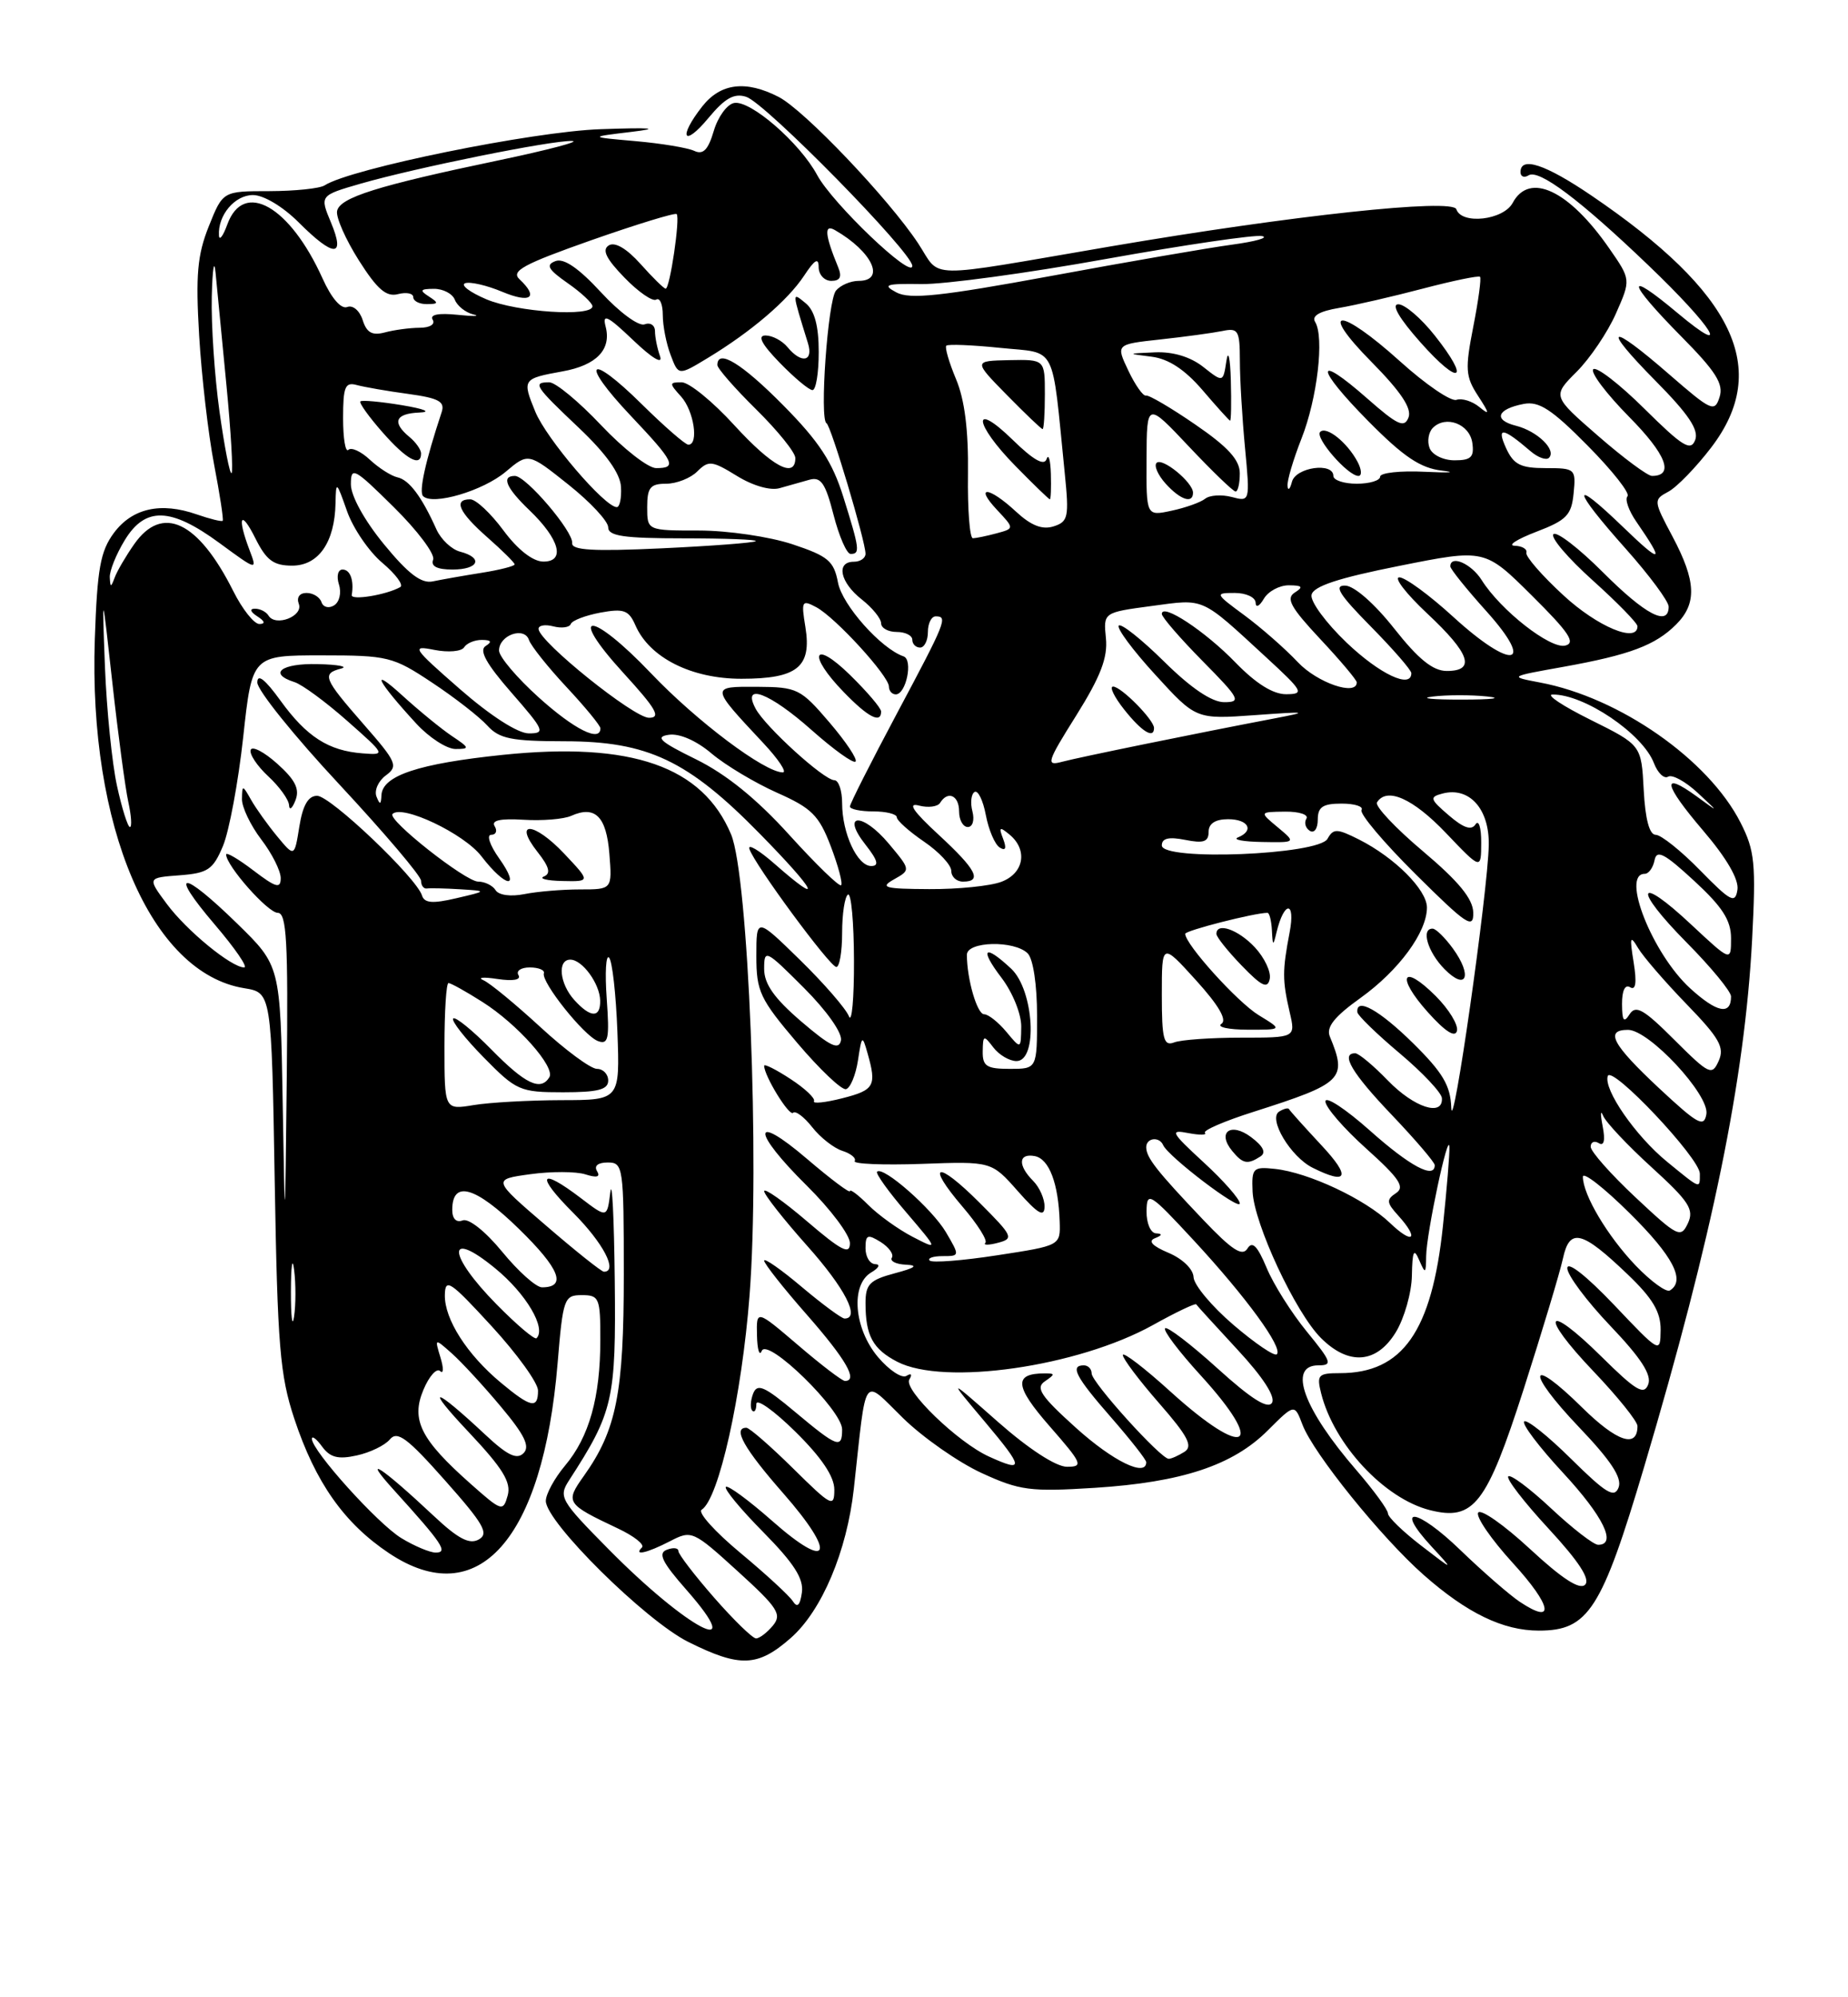 <?xml version="1.0" encoding="UTF-8" standalone="no"?>
<!DOCTYPE svg PUBLIC "-//W3C//DTD SVG 1.1//EN" "http://www.w3.org/Graphics/SVG/1.1/DTD/svg11.dtd" >
<svg xmlns="http://www.w3.org/2000/svg" xmlns:xlink="http://www.w3.org/1999/xlink" version="1.1" viewBox="0 0 237 256">
 <g >
 <path fill="currentColor"
d=" M 101.42 209.94 C 105.40 206.44 108.61 198.84 109.50 190.83 C 111.17 175.69 110.53 176.61 115.80 181.75 C 118.38 184.27 122.93 187.44 125.89 188.80 C 130.78 191.05 132.13 191.22 140.39 190.70 C 151.56 189.99 158.12 187.82 162.60 183.33 C 166.02 179.92 166.02 179.92 167.04 182.61 C 168.44 186.29 177.16 197.09 182.59 201.87 C 188.15 206.77 192.77 209.00 197.35 209.00 C 203.70 209.00 205.40 206.36 210.86 188.00 C 219.63 158.49 223.75 138.38 224.70 120.48 C 225.21 110.63 225.05 109.03 223.21 105.42 C 219.10 97.35 207.69 89.39 197.50 87.48 C 193.50 86.72 193.50 86.72 200.50 85.47 C 209.01 83.94 212.29 82.71 214.96 80.04 C 217.65 77.35 217.53 74.49 214.50 68.78 C 212.04 64.16 212.03 64.06 213.96 63.02 C 215.05 62.44 217.53 59.88 219.47 57.34 C 227.12 47.31 222.47 37.54 204.09 25.06 C 198.18 21.05 195.00 20.00 195.00 22.06 C 195.00 22.64 195.47 22.83 196.04 22.47 C 197.36 21.66 202.61 25.59 211.34 33.95 C 219.74 41.98 222.27 46.08 215.15 40.13 C 208.35 34.43 208.59 36.01 215.60 43.11 C 220.05 47.60 221.07 49.21 220.53 50.89 C 219.90 52.88 219.49 52.69 214.10 48.01 C 206.29 41.21 205.26 41.68 212.32 48.82 C 216.55 53.09 217.90 55.10 217.40 56.40 C 216.83 57.88 215.79 57.24 210.89 52.39 C 207.68 49.21 204.73 46.94 204.33 47.33 C 203.94 47.73 206.01 50.47 208.93 53.43 C 213.70 58.25 214.76 61.00 211.86 61.00 C 211.30 61.00 208.20 58.70 204.96 55.88 C 199.08 50.77 199.08 50.77 202.20 47.65 C 203.92 45.93 206.19 42.57 207.24 40.18 C 209.16 35.84 209.16 35.84 206.39 31.85 C 201.22 24.39 196.15 21.99 194.00 26.00 C 192.81 28.22 187.44 28.83 186.77 26.82 C 186.30 25.40 165.70 27.61 142.45 31.58 C 118.05 35.75 120.79 35.80 117.74 31.18 C 113.95 25.46 103.16 14.13 99.87 12.43 C 95.66 10.26 92.42 10.65 90.07 13.63 C 86.93 17.63 87.64 18.99 90.85 15.13 C 92.97 12.58 94.15 11.91 95.70 12.41 C 98.15 13.18 117.00 32.37 117.00 34.08 C 117.00 35.85 106.77 26.09 104.80 22.44 C 102.57 18.30 96.24 12.81 94.15 13.20 C 93.24 13.37 92.07 14.98 91.54 16.78 C 90.82 19.21 90.18 19.87 89.04 19.34 C 88.19 18.94 84.80 18.38 81.50 18.09 C 75.50 17.56 75.50 17.56 81.00 16.90 C 84.82 16.44 83.59 16.33 77.00 16.56 C 68.30 16.86 44.96 21.61 41.63 23.76 C 41.01 24.16 37.82 24.49 34.54 24.50 C 28.58 24.50 28.58 24.50 26.78 29.00 C 25.31 32.67 25.08 35.24 25.54 43.00 C 25.85 48.23 26.71 55.65 27.45 59.50 C 28.19 63.35 28.69 66.61 28.56 66.75 C 28.43 66.89 26.93 66.52 25.23 65.93 C 20.61 64.32 16.97 65.14 14.61 68.30 C 12.87 70.65 12.47 72.89 12.16 81.90 C 11.34 105.95 19.37 124.73 31.32 126.66 C 34.82 127.23 34.82 127.23 35.23 151.37 C 35.59 172.52 35.90 176.28 37.74 181.83 C 40.45 190.01 44.13 195.23 49.88 199.07 C 61.31 206.70 69.63 197.35 71.51 174.75 C 72.20 166.40 72.35 166.00 74.62 166.00 C 76.85 166.00 77.00 166.36 76.99 171.75 C 76.99 179.11 75.56 184.18 72.46 187.86 C 71.11 189.47 70.00 191.50 70.00 192.38 C 70.00 195.08 82.76 207.70 88.27 210.45 C 94.90 213.75 97.17 213.67 101.42 209.94 Z  M 91.58 204.77 C 89.06 201.89 87.00 199.20 87.00 198.80 C 87.00 198.39 86.33 198.32 85.51 198.64 C 84.35 199.08 84.92 200.24 88.02 203.76 C 96.13 212.98 88.16 208.82 78.02 198.54 C 71.86 192.31 71.61 191.86 72.98 189.74 C 78.65 180.99 79.01 179.41 78.84 164.08 C 78.75 156.06 78.50 150.99 78.27 152.82 C 77.86 156.13 77.86 156.13 74.50 153.57 C 69.17 149.51 68.63 150.58 73.53 155.47 C 77.37 159.32 79.29 163.00 77.45 163.00 C 77.14 163.00 73.80 160.34 70.02 157.08 C 63.14 151.17 63.14 151.17 68.01 150.50 C 70.69 150.13 73.87 150.14 75.07 150.52 C 76.55 150.99 77.03 150.86 76.57 150.11 C 76.15 149.43 76.69 149.00 77.94 149.00 C 79.92 149.00 80.00 149.53 80.00 163.37 C 80.00 178.58 79.06 183.29 74.88 189.17 C 72.46 192.57 72.58 192.76 79.25 195.91 C 81.31 196.88 82.69 197.97 82.33 198.34 C 81.20 199.46 82.96 199.07 85.93 197.54 C 88.70 196.10 88.88 196.18 94.62 201.40 C 99.77 206.08 100.31 206.92 99.12 208.36 C 98.37 209.26 97.40 210.00 96.96 210.00 C 96.52 210.00 94.10 207.65 91.58 204.77 Z  M 194.91 205.31 C 193.59 204.43 190.15 201.44 187.27 198.66 C 181.69 193.27 178.68 192.89 183.57 198.20 C 186.50 201.37 186.50 201.37 182.25 198.10 C 179.91 196.30 178.00 194.45 178.00 193.98 C 178.00 193.51 176.19 191.03 173.99 188.48 C 167.16 180.60 165.12 175.00 169.07 175.00 C 170.93 175.00 170.78 174.57 167.59 170.67 C 165.64 168.29 163.32 164.62 162.44 162.50 C 161.26 159.68 160.60 159.02 159.98 160.03 C 159.33 161.09 157.99 160.22 154.31 156.35 C 148.34 150.07 147.00 148.37 147.00 147.04 C 147.00 145.84 148.67 145.63 149.17 146.77 C 149.81 148.24 159.00 155.23 159.00 154.25 C 159.00 153.70 156.92 151.33 154.37 148.99 C 150.15 145.10 149.98 144.76 152.40 145.23 C 153.87 145.51 154.83 145.49 154.53 145.20 C 154.23 144.90 157.03 143.69 160.75 142.51 C 172.26 138.84 172.80 138.31 170.55 132.86 C 170.05 131.66 171.11 130.32 174.48 127.91 C 179.41 124.37 183.00 119.48 183.00 116.32 C 183.00 114.05 178.87 109.92 174.30 107.61 C 171.46 106.18 171.00 106.17 170.25 107.51 C 169.10 109.58 149.00 110.38 149.00 108.36 C 149.00 107.44 149.89 107.23 152.00 107.65 C 154.35 108.12 155.00 107.90 155.00 106.62 C 155.00 105.56 155.86 105.00 157.50 105.00 C 160.12 105.00 160.90 106.47 158.75 107.34 C 158.06 107.62 159.46 107.88 161.86 107.92 C 166.22 108.00 166.22 108.00 163.86 106.03 C 161.50 104.07 161.50 104.07 164.81 104.03 C 166.63 104.01 167.86 104.42 167.54 104.93 C 167.23 105.44 167.42 106.14 167.98 106.49 C 168.55 106.84 169.00 106.20 169.00 105.06 C 169.00 103.43 169.64 103.00 172.06 103.00 C 173.74 103.00 174.89 103.37 174.61 103.82 C 174.33 104.28 177.45 107.98 181.55 112.05 C 188.09 118.54 188.99 119.15 188.94 116.97 C 188.90 115.20 187.08 112.98 182.48 109.10 C 178.95 106.13 176.31 103.31 176.59 102.85 C 177.84 100.84 181.20 102.33 185.42 106.75 C 189.95 111.50 189.95 111.50 189.96 108.00 C 189.97 106.08 189.64 105.02 189.23 105.66 C 188.71 106.47 187.69 106.13 185.81 104.51 C 183.37 102.42 183.30 102.16 185.00 101.71 C 188.43 100.81 191.01 103.67 190.93 108.31 C 190.82 114.28 186.26 146.23 186.12 141.96 C 186.02 139.14 185.03 137.47 181.22 133.71 C 176.89 129.45 173.87 127.77 174.08 129.75 C 174.13 130.16 176.56 132.53 179.50 135.00 C 182.44 137.47 184.87 140.06 184.92 140.75 C 185.08 143.17 181.35 141.96 178.00 138.50 C 176.13 136.57 174.25 135.00 173.80 135.00 C 171.87 135.00 173.38 137.55 178.50 142.91 C 181.53 146.09 184.00 148.98 184.00 149.34 C 184.00 151.18 180.82 149.48 175.70 144.92 C 172.56 142.13 169.99 140.44 169.98 141.17 C 169.97 141.90 172.33 144.63 175.23 147.23 C 179.46 151.03 180.21 152.15 179.04 152.92 C 177.78 153.75 177.81 154.14 179.29 155.77 C 182.07 158.83 181.24 159.61 178.25 156.74 C 175.05 153.68 167.81 150.28 163.50 149.82 C 160.70 149.52 160.51 149.71 160.64 152.73 C 160.83 156.86 166.13 168.22 169.40 171.49 C 172.97 175.06 176.55 174.78 179.01 170.75 C 180.10 168.96 181.03 165.70 181.07 163.50 C 181.13 160.34 181.32 159.92 182.00 161.50 C 182.80 163.33 182.87 163.29 182.90 161.00 C 182.93 158.08 185.77 144.78 185.88 147.00 C 185.93 147.82 185.55 152.39 185.05 157.15 C 183.63 170.65 179.88 176.00 171.84 176.00 C 169.05 176.00 168.84 176.23 169.43 178.58 C 171.08 185.16 177.55 192.09 183.39 193.56 C 189.00 194.97 190.65 192.84 195.40 178.07 C 197.79 170.61 200.06 163.06 200.44 161.31 C 201.30 157.33 202.86 157.71 208.75 163.35 C 211.96 166.42 212.99 168.16 212.97 170.46 C 212.93 173.49 212.92 173.49 206.97 167.22 C 203.44 163.52 201.00 161.60 201.00 162.55 C 201.00 163.43 203.48 166.75 206.52 169.94 C 210.46 174.07 211.85 176.22 211.38 177.44 C 210.84 178.87 209.81 178.26 205.39 173.89 C 198.18 166.77 197.32 168.39 204.38 175.79 C 207.47 179.03 210.00 182.18 210.00 182.78 C 210.00 185.68 207.37 184.80 202.93 180.43 C 195.98 173.58 195.62 175.70 202.50 182.92 C 206.60 187.21 208.05 189.42 207.58 190.65 C 207.04 192.06 205.99 191.43 201.49 186.99 C 198.50 184.03 195.79 181.88 195.47 182.19 C 195.15 182.51 197.39 185.47 200.45 188.77 C 205.63 194.36 207.40 198.00 204.96 198.00 C 204.38 198.00 201.68 195.91 198.94 193.35 C 196.21 190.79 193.73 188.94 193.43 189.23 C 193.14 189.53 195.46 192.54 198.60 195.93 C 202.48 200.13 203.98 202.42 203.28 203.12 C 202.59 203.81 200.33 202.35 196.21 198.53 C 192.88 195.45 189.90 193.36 189.57 193.88 C 189.25 194.40 191.25 197.31 194.02 200.34 C 199.04 205.83 199.49 208.36 194.91 205.31 Z  M 169.45 146.77 C 167.28 144.44 165.42 142.37 165.32 142.17 C 165.22 141.96 164.65 142.10 164.05 142.47 C 162.59 143.37 165.51 148.27 168.35 149.68 C 172.86 151.93 173.27 150.85 169.45 146.77 Z  M 161.64 148.23 C 162.41 147.74 162.02 146.93 160.45 145.75 C 157.83 143.78 156.03 145.12 158.04 147.54 C 159.39 149.18 160.00 149.29 161.64 148.23 Z  M 184.13 127.67 C 179.84 123.38 178.98 125.12 183.11 129.73 C 185.34 132.22 186.62 133.04 186.85 132.13 C 187.04 131.36 185.82 129.36 184.13 127.67 Z  M 186.32 121.56 C 185.32 120.19 184.16 119.05 183.75 119.03 C 182.20 118.97 183.08 122.01 185.25 124.21 C 188.08 127.08 188.88 125.08 186.32 121.56 Z  M 101.67 205.22 C 101.22 204.52 98.19 201.73 94.94 199.03 C 91.68 196.32 89.45 193.84 89.98 193.51 C 92.18 192.15 95.14 178.91 96.13 166.00 C 97.45 148.87 95.98 112.25 93.76 106.95 C 90.10 98.22 81.00 95.05 64.50 96.75 C 53.69 97.87 49.05 99.41 48.92 101.91 C 48.86 103.17 48.72 103.20 48.28 102.09 C 47.98 101.31 48.52 100.10 49.48 99.39 C 51.10 98.20 50.88 97.68 46.62 92.82 C 41.48 86.94 41.24 86.35 43.75 85.69 C 44.71 85.44 43.36 85.18 40.75 85.12 C 36.06 85.00 34.34 86.34 37.77 87.43 C 38.75 87.74 41.78 89.97 44.52 92.39 C 49.47 96.76 49.48 96.79 46.50 96.56 C 42.13 96.23 39.32 94.43 35.97 89.80 C 33.99 87.06 33.00 86.29 33.00 87.48 C 33.00 88.46 37.72 94.33 43.50 100.52 C 49.27 106.72 54.00 112.28 54.00 112.89 C 54.00 113.50 54.34 113.95 54.75 113.88 C 55.16 113.82 57.08 113.86 59.00 113.98 C 62.50 114.20 62.50 114.20 58.51 115.13 C 55.49 115.84 54.43 115.76 54.12 114.78 C 53.41 112.49 42.37 102.00 40.67 102.00 C 39.53 102.00 38.83 103.20 38.39 105.94 C 37.76 109.87 37.76 109.87 35.54 107.19 C 34.32 105.71 32.81 103.60 32.19 102.50 C 31.11 100.59 31.06 100.58 31.03 102.41 C 31.01 103.45 32.13 105.79 33.50 107.59 C 34.88 109.39 36.00 111.62 36.00 112.55 C 36.00 113.95 35.39 113.77 32.50 111.57 C 30.57 110.10 29.00 109.18 29.00 109.52 C 29.00 110.95 34.35 117.00 35.62 117.00 C 36.76 117.00 36.96 120.66 36.78 137.75 C 36.55 158.50 36.55 158.50 36.25 141.14 C 35.95 123.78 35.95 123.78 30.43 118.39 C 23.26 111.39 21.53 111.46 27.54 118.50 C 30.13 121.53 31.83 124.00 31.32 124.00 C 29.68 124.00 23.91 119.27 21.37 115.83 C 18.90 112.50 18.90 112.50 23.03 112.19 C 26.67 111.91 27.32 111.47 28.60 108.42 C 29.39 106.52 30.56 100.25 31.19 94.48 C 32.33 84.00 32.33 84.00 41.25 84.00 C 49.76 84.00 50.40 84.16 55.41 87.49 C 58.30 89.40 61.48 91.88 62.49 92.99 C 64.03 94.69 65.57 95.00 72.40 95.01 C 83.08 95.02 88.23 97.46 97.47 106.89 C 104.74 114.30 105.75 116.35 99.37 110.75 C 97.33 108.96 95.86 108.09 96.11 108.82 C 96.77 110.82 106.39 123.87 107.25 123.94 C 107.66 123.97 108.00 122.00 108.00 119.56 C 108.00 117.12 108.34 114.91 108.75 114.66 C 109.16 114.41 109.51 118.21 109.52 123.11 C 109.54 128.00 109.24 131.22 108.87 130.26 C 108.49 129.29 105.67 126.04 102.59 123.03 C 97.00 117.57 97.00 117.57 97.00 122.54 C 97.00 127.08 97.45 128.03 102.25 133.68 C 105.14 137.08 107.95 139.75 108.50 139.60 C 109.05 139.46 109.74 137.80 110.03 135.92 C 110.52 132.67 110.59 132.63 111.26 135.00 C 112.45 139.18 112.15 139.72 108.01 140.77 C 105.81 141.33 104.18 141.49 104.39 141.14 C 104.59 140.79 103.24 139.51 101.38 138.30 C 99.52 137.08 98.00 136.32 98.00 136.60 C 98.00 137.89 101.21 143.12 101.71 142.63 C 102.01 142.32 103.12 143.15 104.16 144.47 C 105.20 145.80 106.95 147.17 108.04 147.51 C 109.13 147.86 109.84 148.45 109.61 148.82 C 109.37 149.19 113.23 149.35 118.17 149.18 C 127.16 148.85 127.16 148.85 130.54 152.68 C 133.11 155.59 133.93 156.06 133.96 154.68 C 133.98 153.68 133.32 152.18 132.50 151.36 C 130.50 149.35 130.60 147.78 132.71 148.18 C 134.55 148.54 135.74 151.67 135.90 156.58 C 136.00 159.65 136.00 159.65 127.90 160.89 C 123.45 161.58 119.55 161.88 119.23 161.57 C 118.92 161.26 119.67 161.00 120.89 161.00 C 123.10 161.00 123.10 160.98 121.31 157.93 C 119.54 154.94 113.25 149.41 112.48 150.18 C 112.27 150.40 113.95 152.75 116.23 155.40 C 120.36 160.24 120.36 160.24 117.03 158.52 C 115.20 157.57 112.65 155.74 111.35 154.44 C 110.06 153.15 109.00 152.35 109.00 152.67 C 109.00 152.98 106.53 151.13 103.50 148.54 C 96.37 142.45 96.37 144.96 103.50 152.00 C 106.52 154.99 109.00 158.29 109.00 159.34 C 109.00 160.87 107.93 160.33 103.50 156.54 C 100.48 153.96 98.00 152.22 98.00 152.67 C 98.01 153.13 100.48 156.27 103.50 159.66 C 108.36 165.10 110.37 169.00 108.31 169.00 C 107.94 169.00 105.46 167.17 102.81 164.94 C 100.17 162.71 98.00 161.20 98.00 161.58 C 98.00 161.96 100.47 165.10 103.50 168.54 C 108.50 174.24 110.09 177.00 108.36 177.00 C 108.00 177.00 105.30 174.94 102.36 172.42 C 97.00 167.85 97.00 167.85 97.08 171.17 C 97.12 173.00 97.40 173.89 97.69 173.15 C 98.41 171.37 108.00 180.74 108.00 183.21 C 108.00 185.74 107.39 185.51 102.00 181.00 C 98.00 177.65 97.11 177.27 96.58 178.64 C 96.24 179.55 96.19 180.52 96.48 180.81 C 96.76 181.10 97.00 180.71 97.00 179.95 C 97.00 179.20 99.25 180.79 102.00 183.50 C 105.36 186.81 107.00 189.25 107.00 190.93 C 107.00 193.26 106.63 193.07 101.72 188.22 C 98.81 185.35 96.11 183.00 95.72 183.00 C 93.92 183.00 95.42 185.67 100.44 191.39 C 107.36 199.27 106.47 201.51 99.03 194.94 C 96.02 192.29 93.34 190.32 93.09 190.58 C 92.83 190.84 94.99 193.45 97.90 196.39 C 101.83 200.38 103.09 202.34 102.84 204.12 C 102.60 205.79 102.25 206.12 101.67 205.22 Z  M 125.63 154.16 C 120.13 148.66 118.63 149.04 123.47 154.70 C 125.37 156.92 126.68 158.99 126.37 159.30 C 126.06 159.61 126.79 159.61 128.00 159.29 C 130.05 158.75 129.90 158.43 125.63 154.16 Z  M 35.57 97.90 C 33.88 96.38 32.34 95.58 32.15 96.11 C 31.96 96.65 32.97 98.17 34.40 99.50 C 35.83 100.82 37.03 102.49 37.07 103.20 C 37.11 103.92 37.48 103.64 37.89 102.58 C 38.46 101.14 37.87 99.96 35.57 97.90 Z  M 57.97 94.35 C 56.61 93.44 53.72 91.08 51.55 89.10 C 47.35 85.28 48.39 87.32 53.39 92.75 C 55.04 94.54 57.30 96.00 58.42 96.00 C 60.27 96.00 60.24 95.86 57.97 94.35 Z  M 51.46 197.14 C 48.43 195.29 40.00 185.94 40.00 184.42 C 40.00 183.98 40.60 184.43 41.32 185.43 C 42.34 186.81 43.37 187.08 45.75 186.55 C 47.46 186.18 49.38 185.25 50.01 184.48 C 50.96 183.35 52.26 184.32 57.08 189.76 C 62.04 195.34 62.74 196.57 61.40 197.32 C 60.20 197.99 58.75 197.23 55.65 194.32 C 48.86 187.95 46.21 186.24 50.56 191.03 C 56.76 197.87 57.51 199.00 55.87 199.00 C 55.12 198.99 53.13 198.16 51.46 197.14 Z  M 60.35 190.18 C 53.95 184.51 52.68 181.99 54.30 178.14 C 55.03 176.39 56.00 175.31 56.44 175.73 C 56.89 176.16 56.91 175.38 56.49 174.00 C 55.73 171.50 55.73 171.50 57.98 173.50 C 59.21 174.60 62.04 177.66 64.25 180.31 C 67.28 183.92 68.00 185.40 67.14 186.26 C 66.28 187.12 65.06 186.53 62.25 183.90 C 55.57 177.65 54.35 177.46 60.11 183.56 C 64.48 188.20 65.58 189.98 65.11 191.68 C 64.52 193.78 64.35 193.73 60.35 190.18 Z  M 126.85 186.70 C 122.84 184.89 115.82 178.10 116.62 176.81 C 117.02 176.16 116.86 175.97 116.25 176.35 C 115.66 176.71 114.02 175.62 112.59 173.93 C 109.50 170.25 109.06 164.65 111.75 163.08 C 112.72 162.51 112.94 162.05 112.25 162.03 C 111.56 162.01 111.00 161.10 111.00 159.99 C 111.00 158.26 111.26 158.15 112.94 159.19 C 114.00 159.86 114.65 160.76 114.38 161.20 C 114.10 161.64 114.92 162.05 116.19 162.10 C 117.81 162.18 117.39 162.50 114.75 163.20 C 111.54 164.06 111.00 164.60 111.00 167.02 C 111.00 171.20 111.93 172.91 115.07 174.54 C 121.08 177.65 138.20 175.19 147.85 169.84 C 150.79 168.20 153.30 167.01 153.41 167.18 C 153.52 167.36 155.93 169.99 158.75 173.04 C 161.96 176.50 163.60 179.03 163.13 179.80 C 162.60 180.65 160.47 179.31 156.14 175.39 C 152.72 172.29 149.69 169.98 149.42 170.25 C 149.14 170.52 151.19 173.23 153.96 176.26 C 162.51 185.62 159.82 187.15 150.17 178.42 C 146.78 175.34 144.00 173.22 144.00 173.68 C 144.00 174.15 146.10 176.93 148.66 179.86 C 152.35 184.08 153.02 185.37 151.91 186.08 C 151.13 186.57 150.22 186.98 149.89 186.98 C 148.89 187.01 140.00 177.18 140.00 176.04 C 140.00 175.47 139.55 175.00 139.00 175.00 C 137.18 175.00 137.95 176.48 142.50 181.68 C 144.97 184.51 147.00 187.09 147.00 187.41 C 147.00 189.37 142.74 187.29 138.00 183.02 C 133.47 178.94 132.77 177.88 134.00 177.05 C 135.33 176.14 135.33 176.03 134.00 176.03 C 129.97 176.03 130.11 177.66 134.60 182.79 C 138.81 187.60 138.98 188.00 136.83 188.00 C 135.42 187.99 131.93 185.72 128.00 182.26 C 121.50 176.53 121.50 176.53 126.33 182.26 C 131.31 188.18 131.38 188.76 126.85 186.70 Z  M 64.23 177.22 C 59.90 173.62 57.00 169.09 57.05 166.00 C 57.09 163.76 57.72 164.18 63.05 169.98 C 66.32 173.54 69.00 177.25 69.00 178.23 C 69.00 180.62 68.08 180.43 64.23 177.22 Z  M 158.18 169.81 C 155.41 167.44 153.11 164.69 153.07 163.70 C 153.03 162.67 151.66 161.34 149.86 160.58 C 147.79 159.71 147.19 159.07 148.11 158.71 C 149.07 158.33 149.11 158.13 148.25 158.08 C 147.56 158.04 147.02 156.77 147.04 155.25 C 147.08 152.65 147.42 152.86 153.11 159.00 C 159.82 166.25 164.57 172.76 163.75 173.58 C 163.45 173.88 160.95 172.18 158.18 169.81 Z  M 63.69 167.19 C 57.35 160.76 57.23 157.41 63.51 162.57 C 67.47 165.81 70.09 170.24 68.81 171.52 C 68.57 171.76 66.27 169.81 63.69 167.19 Z  M 37.31 165.50 C 37.32 162.20 37.50 160.97 37.72 162.77 C 37.95 164.57 37.94 167.27 37.71 168.77 C 37.49 170.27 37.30 168.80 37.31 165.50 Z  M 209.77 162.21 C 206.16 158.44 203.00 153.13 203.00 150.83 C 203.00 150.13 205.70 152.23 209.00 155.50 C 214.57 161.01 216.20 164.14 214.16 165.40 C 213.70 165.68 211.73 164.25 209.77 162.21 Z  M 64.41 160.45 C 62.26 157.83 60.12 156.13 59.34 156.42 C 58.52 156.74 58.00 156.22 58.00 155.08 C 58.00 151.21 60.96 152.05 66.56 157.52 C 71.79 162.62 72.73 165.00 69.51 165.00 C 68.75 165.00 66.46 162.95 64.41 160.45 Z  M 209.75 153.47 C 206.59 150.51 204.00 147.59 204.00 146.98 C 204.00 146.38 204.47 146.17 205.04 146.52 C 205.71 146.94 205.89 146.16 205.53 144.33 C 205.23 142.78 205.26 142.18 205.59 143.00 C 205.92 143.82 208.72 146.80 211.81 149.61 C 216.62 153.99 217.29 155.02 216.47 156.79 C 215.56 158.73 215.16 158.54 209.75 153.47 Z  M 213.79 148.90 C 209.75 145.60 205.62 139.63 206.19 137.92 C 206.68 136.46 218.00 148.45 218.00 150.43 C 218.00 152.42 218.17 152.48 213.79 148.90 Z  M 212.75 139.46 C 206.76 133.86 205.77 132.00 208.79 132.00 C 211.49 132.00 219.24 140.33 218.84 142.79 C 218.54 144.56 217.75 144.12 212.75 139.46 Z  M 57.00 134.13 C 57.00 129.66 57.23 126.00 57.52 126.00 C 57.81 126.00 59.76 127.08 61.85 128.41 C 66.34 131.24 71.26 136.78 70.45 138.08 C 69.33 139.89 67.35 138.93 63.02 134.52 C 60.60 132.06 58.40 130.27 58.12 130.54 C 57.85 130.82 59.60 133.06 62.02 135.52 C 66.22 139.80 66.67 140.00 72.21 140.00 C 76.69 140.00 78.00 139.66 78.00 138.50 C 78.00 137.68 77.35 137.00 76.56 137.00 C 75.76 137.00 72.50 134.59 69.31 131.65 C 66.11 128.71 62.83 126.00 62.00 125.64 C 61.17 125.28 61.98 125.20 63.80 125.48 C 65.83 125.78 66.86 125.59 66.49 124.98 C 66.16 124.44 66.81 124.00 67.94 124.00 C 69.07 124.00 69.89 124.34 69.75 124.75 C 69.39 125.87 74.86 132.73 76.67 133.43 C 78.02 133.94 78.18 133.17 77.81 128.00 C 77.57 124.68 77.71 122.31 78.11 122.74 C 78.52 123.16 79.00 127.44 79.18 132.25 C 79.50 141.00 79.50 141.00 72.00 141.01 C 67.88 141.02 62.81 141.30 60.75 141.64 C 57.00 142.26 57.00 142.26 57.00 134.13 Z  M 214.72 133.27 C 210.80 129.35 209.78 128.77 208.99 130.00 C 208.25 131.16 208.03 130.86 208.02 128.69 C 208.01 126.96 208.41 126.13 209.06 126.54 C 209.78 126.98 209.93 125.95 209.51 123.35 C 208.98 120.08 209.06 119.80 210.07 121.50 C 210.72 122.60 213.52 125.84 216.30 128.71 C 220.51 133.05 221.19 134.25 220.42 135.97 C 219.56 137.91 219.21 137.74 214.72 133.27 Z  M 126.03 134.75 C 126.06 132.67 126.16 132.63 127.39 134.25 C 128.12 135.21 129.46 136.00 130.36 136.00 C 133.13 136.00 132.61 126.93 129.69 124.17 C 126.22 120.92 125.56 121.55 128.45 125.34 C 129.87 127.21 130.99 129.98 130.97 131.59 C 130.93 134.50 130.93 134.50 129.06 132.25 C 128.02 131.01 126.75 130.00 126.21 130.00 C 125.31 130.00 124.00 125.48 124.00 122.38 C 124.00 120.64 130.10 120.50 131.80 122.20 C 132.50 122.90 133.00 126.24 133.00 130.20 C 133.00 137.00 133.00 137.00 129.50 137.00 C 126.53 137.00 126.00 136.66 126.03 134.75 Z  M 102.75 130.92 C 99.29 127.95 98.00 126.12 98.00 124.18 C 98.00 121.62 98.19 121.71 103.10 126.62 C 106.04 129.56 108.05 132.42 107.85 133.36 C 107.58 134.64 106.48 134.11 102.75 130.92 Z  M 149.00 127.51 C 149.00 120.81 149.00 120.81 153.39 125.65 C 156.30 128.86 157.40 130.75 156.64 131.23 C 156.01 131.64 157.53 131.97 160.00 131.98 C 164.50 131.99 164.50 131.99 161.43 130.12 C 158.71 128.46 152.00 121.04 152.00 119.69 C 152.00 119.27 160.89 117.00 162.55 117.00 C 162.80 117.00 163.05 118.01 163.12 119.25 C 163.22 121.28 163.28 121.31 163.71 119.50 C 164.69 115.43 166.17 115.43 165.39 119.50 C 164.45 124.43 164.45 125.64 165.40 129.75 C 166.16 133.00 166.16 133.00 159.16 133.00 C 155.31 133.00 151.45 133.27 150.58 133.61 C 149.24 134.12 149.00 133.21 149.00 127.51 Z  M 160.92 121.41 C 158.78 119.13 156.00 118.17 156.00 119.70 C 156.00 120.09 157.46 121.92 159.25 123.77 C 161.82 126.43 162.57 126.78 162.84 125.47 C 163.03 124.57 162.16 122.74 160.92 121.41 Z  M 73.65 128.17 C 71.76 126.08 71.45 123.00 73.14 123.00 C 74.68 123.00 76.93 126.09 76.97 128.25 C 77.01 130.51 75.74 130.48 73.65 128.17 Z  M 216.75 126.67 C 211.91 122.24 207.85 112.00 210.93 112.00 C 211.44 112.00 212.00 111.22 212.19 110.26 C 212.46 108.86 213.45 109.37 217.26 112.89 C 220.90 116.24 222.00 117.96 222.00 120.26 C 222.00 123.27 222.00 123.27 216.93 118.54 C 209.88 111.93 209.36 113.79 216.31 120.81 C 219.44 123.97 222.00 127.08 222.00 127.72 C 222.00 130.17 220.18 129.80 216.75 126.67 Z  M 218.04 111.56 C 215.59 109.05 213.02 107.00 212.34 107.00 C 211.53 107.00 211.00 105.00 210.80 101.25 C 210.50 95.50 210.50 95.50 204.00 92.27 C 200.43 90.50 198.22 89.04 199.10 89.02 C 203.15 88.96 210.67 94.04 212.11 97.81 C 212.60 99.08 213.41 99.86 213.93 99.55 C 214.44 99.23 216.13 100.15 217.68 101.58 C 220.50 104.20 220.50 104.20 217.60 102.08 C 212.99 98.73 213.32 100.49 218.43 106.47 C 221.44 109.99 223.03 112.73 222.82 114.05 C 222.54 115.86 221.96 115.56 218.04 111.56 Z  M 63.56 114.10 C 63.19 113.50 62.18 113.00 61.33 113.00 C 59.70 113.00 49.62 105.05 50.34 104.33 C 51.58 103.08 59.52 106.85 61.74 109.75 C 64.88 113.84 66.89 114.06 64.00 110.00 C 62.83 108.35 62.37 107.00 62.99 107.00 C 63.61 107.00 63.81 106.50 63.44 105.90 C 62.97 105.15 64.15 104.89 67.13 105.07 C 69.53 105.22 72.29 105.00 73.25 104.57 C 76.32 103.20 77.77 104.64 78.15 109.43 C 78.51 114.00 78.51 114.00 74.38 114.00 C 72.11 114.00 68.90 114.27 67.25 114.60 C 65.50 114.95 63.96 114.74 63.56 114.10 Z  M 72.36 109.42 C 68.50 105.33 65.75 105.14 68.93 109.19 C 70.45 111.11 70.67 111.97 69.76 112.34 C 69.07 112.61 70.13 112.88 72.12 112.92 C 75.74 113.00 75.74 113.00 72.36 109.42 Z  M 101.23 107.02 C 97.03 102.38 93.13 99.23 89.25 97.32 C 84.66 95.07 83.96 94.44 85.77 94.18 C 87.14 93.98 89.32 94.93 91.27 96.59 C 93.05 98.09 96.82 100.34 99.64 101.60 C 104.09 103.57 105.03 104.50 106.54 108.46 C 107.50 110.98 108.10 113.23 107.87 113.46 C 107.64 113.69 104.65 110.79 101.23 107.02 Z  M 114.65 112.71 C 116.80 111.50 116.80 111.50 113.99 108.14 C 110.58 104.08 107.80 104.21 111.00 108.27 C 112.58 110.28 112.77 111.00 111.73 111.00 C 109.95 111.00 108.00 106.81 108.00 102.95 C 108.00 101.33 107.55 100.00 107.00 100.00 C 105.68 100.00 98.16 93.17 96.91 90.84 C 95.08 87.42 98.70 88.79 104.07 93.56 C 106.90 96.07 109.44 97.90 109.72 97.61 C 110.00 97.33 108.49 95.07 106.36 92.58 C 102.68 88.28 102.25 88.06 97.13 88.03 C 91.07 88.00 91.06 87.94 97.90 95.25 C 99.83 97.31 100.95 99.00 100.40 99.00 C 98.07 99.00 89.34 92.44 83.51 86.32 C 75.77 78.20 72.55 78.16 79.98 86.29 C 84.17 90.87 84.81 92.00 83.23 92.00 C 81.28 92.00 69.21 82.31 69.07 80.63 C 69.03 80.16 69.88 80.00 70.95 80.28 C 72.03 80.56 73.04 80.42 73.20 79.98 C 73.37 79.53 75.08 78.88 77.00 78.52 C 80.01 77.97 80.64 78.20 81.50 80.17 C 83.31 84.30 88.67 87.00 95.08 87.00 C 102.25 87.00 104.12 85.50 103.29 80.38 C 102.74 77.02 102.84 76.84 104.69 77.83 C 107.14 79.14 114.00 86.64 114.00 88.00 C 114.00 88.55 114.40 89.00 114.88 89.00 C 116.21 89.00 117.12 84.56 115.88 84.13 C 113.00 83.15 108.00 77.54 107.47 74.67 C 106.94 71.90 106.21 71.28 101.60 69.75 C 98.69 68.79 93.34 68.00 89.66 68.00 C 83.00 68.00 83.00 68.00 83.00 65.00 C 83.00 62.49 83.40 62.00 85.43 62.00 C 86.76 62.00 88.57 61.29 89.43 60.42 C 90.87 58.99 91.32 59.04 94.49 60.99 C 96.54 62.26 98.80 62.91 99.98 62.57 C 101.09 62.26 102.81 61.77 103.81 61.49 C 105.28 61.08 105.86 61.93 106.90 65.99 C 107.61 68.75 108.59 71.00 109.09 71.00 C 110.33 71.00 110.25 70.39 108.16 63.71 C 106.75 59.20 105.05 56.60 100.46 51.96 C 95.13 46.57 92.00 44.66 92.00 46.79 C 92.00 47.22 94.25 49.79 97.00 52.50 C 99.75 55.21 102.00 58.00 102.00 58.71 C 102.00 61.41 99.02 59.80 94.17 54.50 C 91.41 51.47 88.37 49.00 87.42 49.00 C 85.81 49.00 85.80 49.12 87.35 50.83 C 88.99 52.65 89.65 57.00 88.28 57.00 C 87.89 57.00 85.20 54.66 82.31 51.81 C 75.45 45.03 74.26 46.28 80.89 53.29 C 86.51 59.23 86.88 60.00 84.15 60.00 C 83.12 60.00 79.95 57.52 77.09 54.50 C 74.23 51.47 71.24 49.00 70.44 49.00 C 68.26 49.00 68.57 49.48 74.25 54.85 C 77.73 58.15 79.55 60.69 79.64 62.41 C 79.72 63.83 79.48 65.00 79.10 65.00 C 77.56 65.00 70.07 56.24 68.65 52.77 C 66.95 48.62 67.01 48.53 72.15 47.60 C 76.50 46.82 78.44 44.80 77.67 41.86 C 77.22 40.13 77.92 40.47 81.20 43.60 C 83.63 45.92 85.03 46.76 84.65 45.67 C 84.29 44.66 84.00 43.21 84.00 42.45 C 84.00 41.69 83.40 41.29 82.67 41.57 C 81.92 41.86 79.45 40.04 77.08 37.47 C 74.21 34.36 72.30 33.05 71.23 33.47 C 69.96 33.95 70.28 34.53 72.80 36.29 C 74.54 37.50 75.97 38.84 75.98 39.25 C 76.01 40.65 66.27 40.01 62.37 38.36 C 60.24 37.45 59.02 36.53 59.66 36.30 C 60.29 36.08 62.43 36.57 64.41 37.40 C 68.05 38.92 69.13 38.14 66.63 35.80 C 65.49 34.74 67.10 33.87 75.83 30.79 C 81.65 28.75 86.57 27.24 86.78 27.44 C 87.25 27.92 85.91 37.00 85.37 37.00 C 85.15 37.00 83.70 35.58 82.15 33.84 C 80.37 31.85 78.86 30.97 78.08 31.45 C 77.17 32.01 77.72 33.15 80.07 35.57 C 81.86 37.42 83.70 38.69 84.16 38.40 C 84.62 38.12 85.00 39.00 85.00 40.38 C 85.00 41.75 85.45 44.06 86.01 45.51 C 87.01 48.16 87.01 48.16 90.76 45.89 C 96.36 42.50 101.02 38.51 103.12 35.34 C 104.49 33.26 104.99 32.97 104.99 34.25 C 105.00 35.21 105.72 36.00 106.61 36.00 C 107.75 36.00 108.00 35.49 107.49 34.25 C 105.77 30.07 105.66 28.67 107.09 29.50 C 111.87 32.24 113.62 36.00 110.12 36.00 C 109.09 36.00 107.78 36.56 107.21 37.25 C 106.16 38.52 105.08 53.80 106.00 54.25 C 106.56 54.53 111.00 69.38 111.00 70.98 C 111.00 71.54 110.33 72.00 109.50 72.00 C 107.18 72.00 107.73 74.64 110.50 76.82 C 111.88 77.90 113.00 79.29 113.00 79.89 C 113.00 80.50 113.90 81.00 115.00 81.00 C 116.10 81.00 117.00 81.45 117.00 82.00 C 117.00 82.55 117.45 83.00 118.00 83.00 C 118.55 83.00 119.00 82.10 119.00 81.00 C 119.00 79.90 119.45 79.00 120.00 79.00 C 121.58 79.00 121.34 79.62 115.00 91.50 C 111.70 97.69 109.00 103.03 109.00 103.37 C 109.00 103.72 110.35 104.00 112.00 104.00 C 113.65 104.00 115.00 104.34 115.01 104.75 C 115.01 105.16 116.59 106.57 118.51 107.88 C 120.43 109.19 122.00 110.87 122.00 111.63 C 122.00 112.38 122.67 113.00 123.50 113.00 C 126.02 113.00 125.21 111.45 120.35 106.97 C 117.09 103.96 116.35 102.86 117.85 103.25 C 119.03 103.56 120.25 103.40 120.56 102.91 C 121.55 101.30 123.00 101.94 123.00 104.00 C 123.00 105.10 123.50 106.00 124.12 106.00 C 124.74 106.00 125.00 105.12 124.71 104.00 C 124.42 102.90 124.55 101.78 124.98 101.51 C 125.42 101.24 126.07 102.57 126.43 104.47 C 126.79 106.37 127.59 108.24 128.21 108.63 C 128.97 109.10 129.11 108.74 128.65 107.52 C 128.06 106.00 128.19 105.91 129.48 106.98 C 131.84 108.94 131.32 111.93 128.43 113.02 C 127.02 113.56 122.86 113.98 119.18 113.96 C 113.42 113.93 112.79 113.76 114.65 112.71 Z  M 113.00 91.20 C 113.00 90.76 111.20 88.65 109.00 86.50 C 104.26 81.87 103.52 83.88 108.20 88.70 C 111.32 91.93 113.00 92.80 113.00 91.20 Z  M 105.00 45.12 C 105.00 41.78 104.47 39.81 103.33 38.87 C 101.54 37.41 101.53 37.24 103.62 44.00 C 104.34 46.35 102.78 46.65 101.00 44.50 C 100.32 43.67 99.05 43.00 98.18 43.00 C 97.10 43.00 97.66 44.09 100.00 46.50 C 101.87 48.42 103.75 50.00 104.20 50.00 C 104.64 50.00 105.00 47.81 105.00 45.12 Z  M 15.01 100.75 C 14.37 97.86 13.68 91.00 13.46 85.50 C 13.08 75.50 13.08 75.50 14.41 87.51 C 15.14 94.11 16.06 100.97 16.45 102.76 C 16.84 104.54 16.94 106.00 16.66 106.00 C 16.39 106.00 15.64 103.64 15.01 100.75 Z  M 138.04 91.68 C 141.15 86.71 142.08 84.29 141.83 81.80 C 141.50 78.50 141.50 78.50 147.71 77.67 C 154.57 76.75 153.91 76.45 162.36 84.23 C 167.14 88.63 167.32 88.96 164.95 88.98 C 163.27 88.99 161.07 87.62 158.45 84.92 C 154.56 80.90 149.00 77.24 149.00 78.69 C 149.00 79.10 151.35 81.81 154.22 84.72 C 158.99 89.55 159.23 90.00 157.00 90.00 C 155.41 90.00 152.74 88.20 149.31 84.81 C 146.41 81.95 143.79 79.87 143.48 80.18 C 143.17 80.49 145.27 83.33 148.15 86.47 C 153.38 92.20 153.38 92.20 160.94 91.66 C 167.68 91.17 167.96 91.22 163.50 92.07 C 153.37 94.00 138.43 97.05 136.21 97.64 C 134.10 98.21 134.24 97.73 138.04 91.68 Z  M 148.00 93.31 C 148.00 92.27 143.78 88.00 142.75 88.00 C 142.25 88.00 142.89 89.33 144.17 90.94 C 146.41 93.77 148.00 94.76 148.00 93.31 Z  M 58.99 88.33 C 52.89 83.00 52.69 82.70 55.71 83.30 C 57.48 83.65 59.19 83.50 59.52 82.97 C 59.85 82.44 60.88 82.01 61.81 82.02 C 63.00 82.03 63.14 82.26 62.27 82.81 C 61.41 83.36 62.38 85.11 65.60 88.79 C 69.82 93.62 69.98 94.00 67.82 94.00 C 66.41 94.00 62.91 91.75 58.99 88.33 Z  M 69.11 89.41 C 66.30 86.88 64.00 84.17 64.00 83.38 C 64.00 81.40 67.25 80.26 67.84 82.03 C 68.10 82.79 70.26 85.50 72.65 88.06 C 75.04 90.62 77.00 93.00 77.00 93.35 C 77.00 95.17 73.67 93.51 69.11 89.41 Z  M 183.73 89.28 C 185.50 89.06 188.65 89.05 190.73 89.27 C 192.80 89.49 191.35 89.67 187.50 89.67 C 183.65 89.68 181.95 89.50 183.73 89.28 Z  M 166.44 84.87 C 164.82 83.15 161.74 80.45 159.60 78.87 C 155.81 76.08 155.77 76.00 158.35 76.00 C 159.81 76.00 161.01 76.56 161.03 77.25 C 161.05 77.94 161.51 77.72 162.08 76.75 C 162.64 75.79 164.09 75.01 165.30 75.02 C 167.02 75.03 167.19 75.23 166.05 75.95 C 164.88 76.69 165.52 77.85 169.30 81.89 C 171.89 84.65 174.00 87.16 174.00 87.46 C 174.00 89.26 168.93 87.52 166.44 84.87 Z  M 172.70 82.37 C 170.06 79.85 168.03 77.10 168.20 76.25 C 168.41 75.15 171.61 74.09 179.46 72.53 C 190.42 70.34 190.42 70.34 196.46 76.34 C 201.25 81.09 202.13 82.42 200.72 82.75 C 198.80 83.19 192.45 78.22 190.02 74.35 C 188.69 72.24 186.00 71.07 186.00 72.60 C 186.00 72.93 188.08 75.52 190.63 78.35 C 197.00 85.44 193.93 85.96 186.39 79.08 C 183.34 76.29 180.22 74.00 179.46 74.00 C 178.71 74.00 180.32 76.09 183.04 78.64 C 188.53 83.77 189.29 86.00 185.55 86.00 C 183.77 86.00 181.91 84.50 178.80 80.56 C 176.29 77.38 173.68 75.09 172.53 75.06 C 171.01 75.01 171.75 76.20 175.78 80.28 C 178.65 83.19 181.00 85.89 181.00 86.28 C 181.00 88.33 176.95 86.42 172.70 82.37 Z  M 200.50 76.30 C 197.75 73.77 195.61 71.31 195.75 70.84 C 195.89 70.38 195.21 69.98 194.25 69.95 C 193.29 69.92 194.53 69.12 197.00 68.17 C 200.91 66.68 201.54 66.03 201.81 63.23 C 202.12 60.09 202.02 60.00 198.22 60.00 C 195.01 60.00 194.12 59.55 193.15 57.44 C 191.89 54.67 192.71 54.76 196.26 57.81 C 197.22 58.64 198.30 59.03 198.65 58.68 C 199.65 57.68 197.16 55.26 194.42 54.57 C 191.47 53.83 191.97 52.43 195.42 51.77 C 197.37 51.40 199.02 52.47 203.62 57.13 C 206.79 60.33 209.09 63.25 208.72 63.61 C 208.36 63.98 208.87 65.45 209.87 66.89 C 213.55 72.22 213.15 72.37 208.14 67.54 C 201.37 61.01 201.57 62.58 208.50 70.34 C 211.52 73.73 213.99 77.06 214.00 77.75 C 214.00 80.36 211.02 78.80 205.58 73.36 C 202.48 70.26 199.62 68.06 199.22 68.47 C 198.82 68.88 201.09 71.54 204.25 74.38 C 207.41 77.22 210.00 79.87 210.00 80.27 C 210.00 82.48 204.86 80.33 200.50 76.30 Z  M 29.91 75.75 C 25.41 66.79 20.81 64.61 17.21 69.75 C 16.15 71.26 15.03 73.17 14.72 74.00 C 14.22 75.33 14.15 75.33 14.08 74.00 C 14.04 73.17 14.90 71.04 15.99 69.25 C 18.63 64.91 21.88 65.01 28.13 69.59 C 32.98 73.15 33.01 73.16 32.01 70.53 C 30.37 66.22 30.86 65.21 32.75 69.00 C 34.16 71.82 35.08 72.50 37.47 72.50 C 40.85 72.50 42.93 69.51 43.03 64.50 C 43.09 61.61 43.14 61.64 44.50 65.50 C 45.27 67.70 47.31 70.69 49.03 72.14 C 50.75 73.59 51.79 74.99 51.33 75.25 C 49.56 76.25 44.99 77.00 45.11 76.27 C 45.42 74.39 44.92 73.00 43.93 73.00 C 43.34 73.00 43.13 73.84 43.47 74.92 C 43.81 75.98 43.53 77.17 42.85 77.59 C 42.17 78.02 41.44 77.83 41.23 77.18 C 41.01 76.53 40.15 76.00 39.31 76.00 C 38.41 76.00 38.01 76.58 38.32 77.40 C 38.93 78.98 35.34 80.37 34.44 78.91 C 34.13 78.41 33.35 78.01 32.69 78.02 C 31.98 78.02 32.10 78.42 33.00 79.00 C 33.97 79.62 34.06 79.97 33.27 79.98 C 32.59 79.99 31.08 78.09 29.91 75.75 Z  M 49.25 69.77 C 46.75 66.73 45.00 63.57 45.00 62.08 C 45.00 59.75 45.40 59.96 50.52 65.02 C 53.55 68.01 55.82 71.04 55.55 71.73 C 55.22 72.58 56.05 73.00 58.03 73.00 C 61.39 73.00 62.03 71.50 59.01 70.71 C 57.92 70.43 56.55 69.14 55.97 67.85 C 54.08 63.65 52.48 61.51 50.97 61.18 C 50.16 61.00 48.57 59.98 47.43 58.92 C 46.29 57.85 45.05 57.29 44.68 57.66 C 44.30 58.03 44.00 56.20 44.00 53.60 C 44.00 49.57 44.26 48.94 45.75 49.35 C 46.71 49.61 49.68 50.13 52.35 50.49 C 56.28 51.03 57.09 51.47 56.64 52.83 C 54.56 59.11 53.69 63.03 54.26 63.59 C 55.49 64.82 61.94 62.92 64.85 60.47 C 67.76 58.02 67.76 58.02 72.88 62.10 C 75.70 64.34 78.00 66.81 78.00 67.59 C 78.00 68.71 80.00 69.00 87.67 69.00 C 92.98 69.00 97.15 69.16 96.92 69.36 C 96.69 69.57 91.27 69.98 84.88 70.28 C 76.08 70.69 73.28 70.53 73.38 69.61 C 73.53 68.12 67.46 61.00 66.03 61.00 C 64.25 61.00 64.90 62.53 67.91 65.41 C 71.78 69.12 72.55 72.01 69.66 71.98 C 68.32 71.96 66.38 70.44 64.56 67.98 C 62.94 65.79 61.03 64.00 60.31 64.00 C 58.10 64.00 58.84 65.65 62.50 68.87 C 64.42 70.56 66.00 72.12 66.00 72.34 C 66.00 72.56 64.09 73.05 61.75 73.42 C 59.41 73.79 56.60 74.29 55.50 74.52 C 54.04 74.83 52.35 73.55 49.25 69.77 Z  M 54.00 58.12 C 54.00 57.64 53.33 56.68 52.50 56.00 C 50.24 54.13 50.69 53.01 53.75 52.88 C 55.39 52.81 54.50 52.43 51.53 51.93 C 48.80 51.48 46.41 51.26 46.22 51.45 C 46.03 51.64 47.30 53.41 49.04 55.39 C 52.11 58.89 54.00 59.93 54.00 58.12 Z  M 124.14 60.75 C 124.21 55.16 123.72 51.24 122.61 48.60 C 121.71 46.45 121.15 44.52 121.36 44.31 C 121.57 44.09 124.70 44.22 128.30 44.59 C 135.65 45.34 134.85 43.79 136.55 60.65 C 137.12 66.28 137.00 66.87 135.11 67.47 C 133.66 67.93 132.22 67.36 130.28 65.56 C 126.81 62.34 124.89 62.19 127.88 65.37 C 130.10 67.74 130.10 67.74 127.80 68.36 C 126.54 68.70 125.17 68.98 124.77 68.99 C 124.36 68.99 124.08 65.29 124.14 60.75 Z  M 134.77 60.75 C 134.72 58.96 134.47 58.10 134.22 58.84 C 133.92 59.75 132.53 58.97 129.89 56.39 C 124.58 51.21 124.88 54.29 130.21 59.71 C 132.52 62.07 134.52 64.00 134.64 64.00 C 134.77 64.00 134.82 62.54 134.77 60.75 Z  M 134.00 50.54 C 134.00 46.07 134.00 46.07 129.42 46.16 C 124.84 46.26 124.84 46.26 129.13 50.63 C 131.49 53.03 133.55 55.00 133.71 55.00 C 133.87 55.00 134.00 52.99 134.00 50.54 Z  M 147.04 58.83 C 147.07 51.50 147.07 51.50 152.49 57.25 C 155.47 60.41 158.16 63.00 158.46 63.00 C 158.76 63.00 159.00 61.95 159.00 60.67 C 159.00 58.95 157.49 57.29 153.30 54.42 C 150.16 52.26 147.31 50.59 146.96 50.70 C 146.61 50.80 145.59 49.37 144.71 47.51 C 143.10 44.13 143.10 44.13 148.80 43.51 C 151.93 43.17 155.51 42.68 156.75 42.43 C 158.80 42.00 159.00 42.33 159.01 46.23 C 159.01 48.58 159.31 53.61 159.67 57.41 C 160.32 64.30 160.31 64.32 157.96 63.70 C 156.66 63.36 155.13 63.46 154.55 63.93 C 153.97 64.39 152.04 65.08 150.25 65.46 C 147.00 66.16 147.00 66.16 147.04 58.83 Z  M 153.00 63.15 C 153.00 61.83 149.06 58.60 148.33 59.33 C 147.97 59.69 148.50 60.89 149.49 61.99 C 151.38 64.08 153.00 64.61 153.00 63.15 Z  M 157.85 48.75 C 157.77 45.84 157.51 44.73 157.28 46.27 C 156.86 49.04 156.86 49.04 154.30 47.02 C 152.66 45.73 150.42 45.06 148.12 45.16 C 144.51 45.32 144.51 45.32 147.69 45.72 C 149.85 45.99 151.93 47.35 154.19 49.97 C 156.01 52.10 157.61 53.87 157.75 53.92 C 157.89 53.96 157.93 51.64 157.85 48.75 Z  M 165.12 62.29 C 165.05 61.62 165.86 58.89 166.91 56.22 C 168.94 51.08 169.86 43.20 168.66 41.26 C 168.19 40.49 169.22 39.89 171.72 39.47 C 173.80 39.12 178.65 38.00 182.49 36.99 C 186.34 35.98 189.63 35.30 189.81 35.48 C 189.99 35.66 189.60 38.54 188.94 41.89 C 187.88 47.30 187.94 48.26 189.55 50.73 C 191.05 53.04 191.08 53.28 189.71 52.16 C 188.81 51.42 187.49 51.01 186.78 51.25 C 186.08 51.49 182.84 49.28 179.58 46.34 C 171.75 39.28 168.92 39.34 175.92 46.42 C 179.65 50.20 181.08 52.34 180.64 53.50 C 180.10 54.90 179.24 54.50 175.34 51.07 C 168.55 45.10 168.65 47.07 175.48 53.98 C 180.00 58.55 182.16 60.00 184.92 60.32 C 186.89 60.55 185.91 60.62 182.75 60.47 C 179.59 60.31 177.00 60.60 177.00 61.09 C 177.00 61.59 175.65 62.00 174.00 62.00 C 172.35 62.00 171.00 61.55 171.00 61.00 C 171.00 59.21 166.17 59.89 165.69 61.75 C 165.44 62.71 165.18 62.95 165.12 62.29 Z  M 174.09 59.17 C 172.76 56.69 170.10 54.57 169.31 55.36 C 168.58 56.08 172.86 61.00 174.21 61.00 C 174.68 61.00 174.63 60.18 174.09 59.17 Z  M 184.00 43.00 C 182.26 40.80 180.16 39.00 179.33 39.00 C 178.39 39.00 179.44 40.81 182.17 43.88 C 187.22 49.57 188.66 48.88 184.00 43.00 Z  M 28.15 52.76 C 27.52 48.22 27.07 41.58 27.16 38.00 C 27.25 34.42 27.47 33.08 27.65 35.00 C 27.84 36.92 28.46 43.39 29.04 49.37 C 29.62 55.35 29.91 60.42 29.70 60.64 C 29.48 60.85 28.79 57.31 28.15 52.76 Z  M 183.34 57.43 C 183.01 56.57 183.20 55.40 183.76 54.84 C 185.42 53.18 188.47 54.34 188.82 56.76 C 189.08 58.59 188.66 59.00 186.54 59.00 C 185.10 59.00 183.67 58.30 183.34 57.43 Z  M 46.51 41.02 C 46.12 39.81 45.25 39.07 44.53 39.35 C 43.74 39.65 42.51 38.23 41.37 35.70 C 37.18 26.41 31.25 23.04 29.16 28.75 C 28.61 30.26 28.12 30.91 28.08 30.18 C 27.92 27.60 30.10 25.00 32.44 25.00 C 33.80 25.00 36.27 26.47 38.30 28.50 C 42.82 33.02 44.33 33.03 42.45 28.53 C 41.00 25.06 41.00 25.06 46.25 23.54 C 53.38 21.49 70.72 17.98 73.36 18.07 C 74.54 18.10 70.33 19.21 64.00 20.54 C 48.40 23.80 43.56 25.32 43.23 27.05 C 43.07 27.86 44.33 30.70 46.02 33.37 C 48.38 37.09 49.54 38.09 51.04 37.70 C 52.12 37.42 53.00 37.60 53.00 38.09 C 53.00 38.59 53.79 38.99 54.75 38.98 C 56.25 38.97 56.28 38.83 55.00 38.00 C 53.77 37.21 53.89 37.03 55.64 37.02 C 56.82 37.01 58.03 37.64 58.33 38.42 C 58.63 39.20 59.69 40.05 60.69 40.30 C 61.68 40.54 60.78 40.57 58.68 40.35 C 56.24 40.10 55.08 40.32 55.49 40.98 C 55.85 41.56 55.13 42.01 53.81 42.01 C 52.54 42.02 50.53 42.29 49.35 42.61 C 47.73 43.04 47.02 42.64 46.51 41.02 Z  M 114.96 37.48 C 113.12 36.50 113.58 36.34 118.16 36.41 C 121.10 36.46 131.76 35.01 141.86 33.19 C 151.95 31.38 160.95 30.06 161.86 30.26 C 162.76 30.46 161.03 30.95 158.00 31.36 C 154.97 31.77 144.54 33.57 134.80 35.37 C 120.69 37.97 116.68 38.40 114.96 37.48 Z "/>
</g>
</svg>